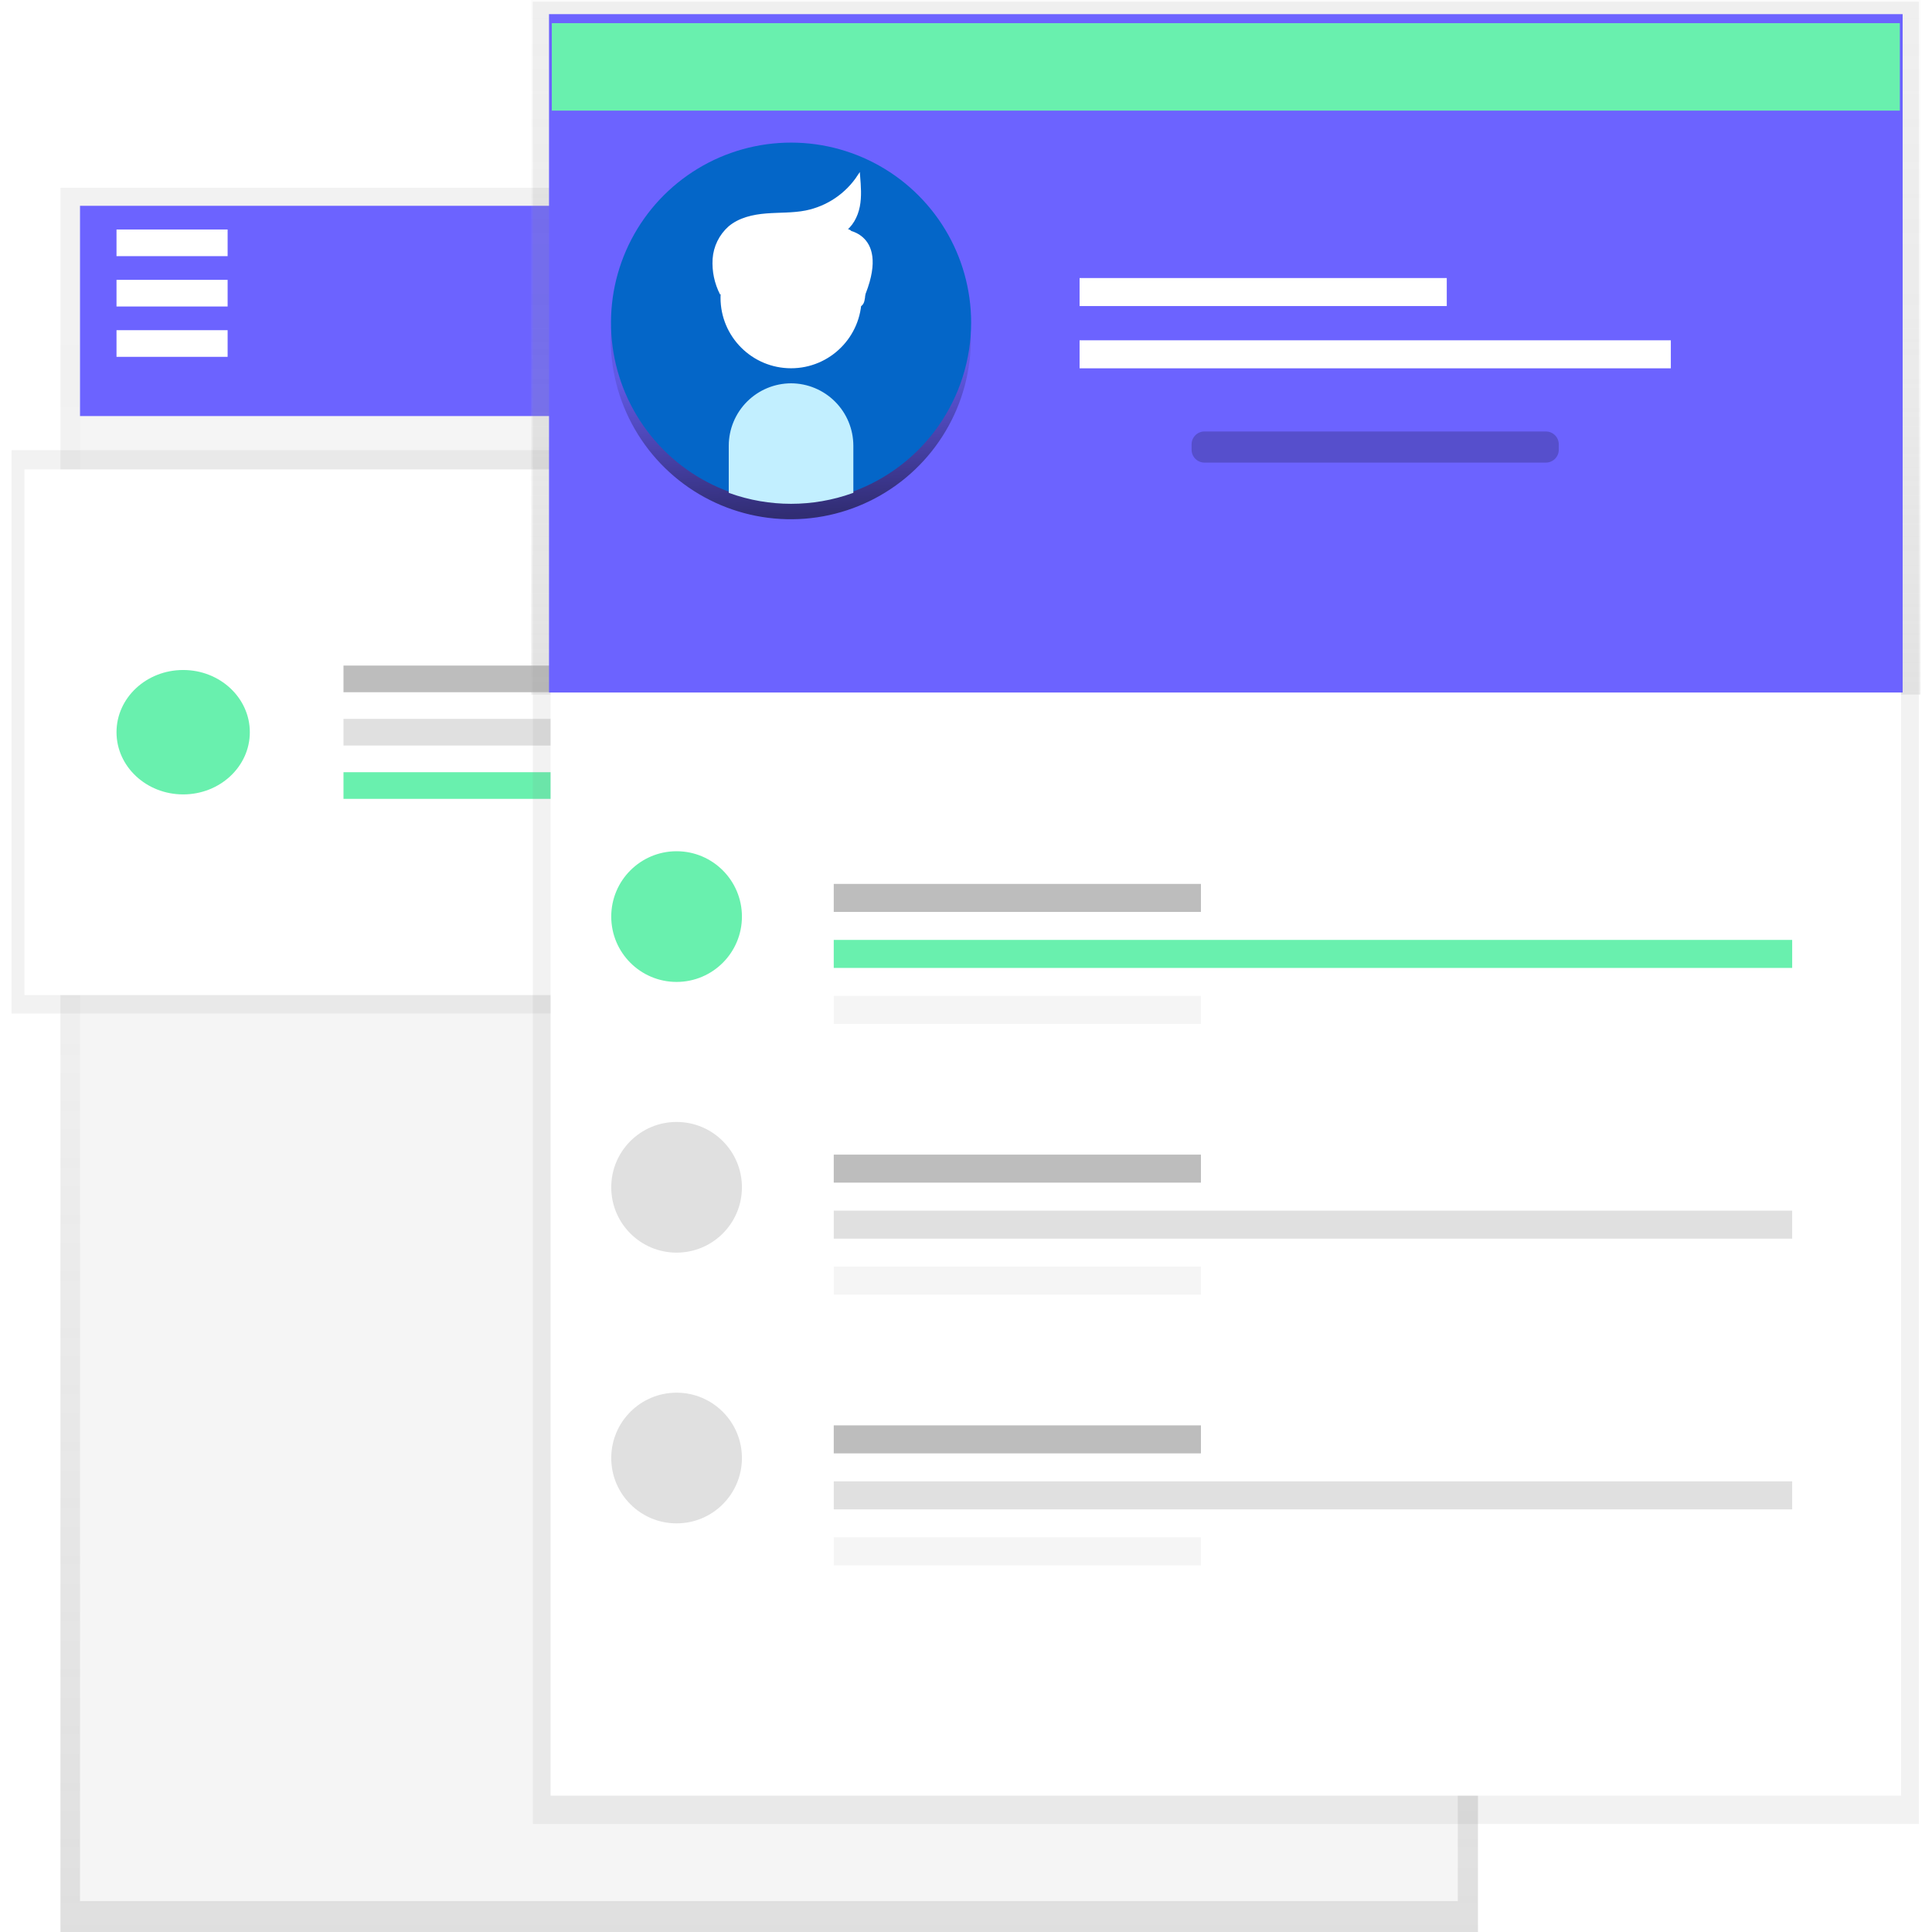<svg width="150" height="150" viewBox="0 0 742 751" fill="none" xmlns="http://www.w3.org/2000/svg">
<g id="undraw_resume_1hqp 1">
<g id="Main">
<path id="Vector" d="M570 73H19V751H570V73Z" fill="url(#paint0_linear)"/>
<path id="Vector_2" d="M562.17 80.56H26.6V739H562.17V80.56Z" fill="#F5F5F5"/>
<path id="Vector_3" d="M562.17 80H26.6V161.73H562.17V80Z" fill="#6C63FF"/>
<path id="Vector_4" d="M83.98 89.21H40.79V99.57H83.98V89.21Z" fill="white"/>
<path id="Vector_5" d="M83.98 108.78H40.79V119.14H83.98V108.78Z" fill="white"/>
<path id="Vector_6" d="M83.98 128.35H40.79V138.71H83.98V128.35Z" fill="white"/>
<path id="Vector_7" d="M591 175H0V394H591V175Z" fill="url(#paint1_linear)"/>
<path id="Vector_8" d="M583.76 182.46H5V386.8H583.76V182.46Z" fill="white"/>
<path id="Vector_9" d="M274.63 258.72H129.02V269.08H274.63V258.72Z" fill="#BDBDBD"/>
<path id="Vector_10" d="M274.63 300.17H129.02V310.53H274.63V300.17Z" fill="#69F0AE"/>
<path id="Vector_11" d="M549.82 279.44H129.02V289.8H549.82V279.44Z" fill="#E0E0E0"/>
<path id="Vector_12" d="M66.7 308.8C81.01 308.8 92.61 297.974 92.61 284.62C92.61 271.266 81.01 260.44 66.7 260.44C52.39 260.44 40.79 271.266 40.79 284.62C40.79 297.974 52.39 308.8 66.7 308.8Z" fill="#69F0AE"/>
<path id="Vector_13" d="M741.38 0.67H202.62V709H741.38V0.67Z" fill="url(#paint2_linear)"/>
<path id="Vector_14" d="M742 0H202V269.98H742V0Z" fill="url(#paint3_linear)"/>
<path id="Vector_15" d="M734.49 6.15H209.52V698H734.49V6.15Z" fill="white"/>
<path id="Vector_16" d="M735.09 5.5H208.91V269.19H735.09V5.5Z" fill="#6C63FF"/>
<path id="Vector_17" d="M462.32 343.59H319.59V354.48H462.32V343.59Z" fill="#BDBDBD"/>
<path id="Vector_18" d="M462.32 387.13H319.59V398.02H462.32V387.13Z" fill="#F5F5F5"/>
<path id="Vector_19" d="M692.15 365.36H319.59V376.25H692.15V365.36Z" fill="#69F0AE"/>
<g id="Vector_20" filter="url(#filter0_d)">
<path d="M557.88 104.08H415.15V114.97H557.88V104.08Z" fill="white"/>
</g>
<g id="Vector_21" filter="url(#filter1_d)">
<path d="M644.98 128.28H415.15V139.17H644.98V128.28Z" fill="white"/>
</g>
<g id="Vector_22" opacity="0.2" filter="url(#filter2_d)">
<path d="M596.42 159.72H463.69C460.929 159.72 458.69 161.959 458.69 164.72V166.82C458.69 169.581 460.929 171.82 463.69 171.82H596.42C599.181 171.82 601.42 169.581 601.42 166.82V164.72C601.42 161.959 599.181 159.72 596.42 159.72Z" fill="black"/>
</g>
<path id="Vector_23" d="M258.5 381.69C272.528 381.69 283.9 370.318 283.9 356.29C283.9 342.262 272.528 330.89 258.5 330.89C244.472 330.89 233.1 342.262 233.1 356.29C233.1 370.318 244.472 381.69 258.5 381.69Z" fill="#69F0AE"/>
<path id="Vector_24" d="M462.32 448.82H319.59V459.71H462.32V448.82Z" fill="#BDBDBD"/>
<path id="Vector_25" d="M462.32 492.37H319.59V503.26H462.32V492.37Z" fill="#F5F5F5"/>
<path id="Vector_26" d="M692.15 470.59H319.59V481.48H692.15V470.59Z" fill="#E0E0E0"/>
<path id="Vector_27" d="M258.5 486.92C272.528 486.92 283.9 475.548 283.9 461.52C283.9 447.492 272.528 436.12 258.5 436.12C244.472 436.12 233.1 447.492 233.1 461.52C233.1 475.548 244.472 486.92 258.5 486.92Z" fill="#E0E0E0"/>
<path id="Vector_28" d="M462.32 554.06H319.59V564.95H462.32V554.06Z" fill="#BDBDBD"/>
<path id="Vector_29" d="M462.32 597.6H319.59V608.49H462.32V597.6Z" fill="#F5F5F5"/>
<path id="Vector_30" d="M692.15 575.83H319.59V586.72H692.15V575.83Z" fill="#E0E0E0"/>
<path id="Vector_31" d="M258.5 592.16C272.528 592.16 283.9 580.788 283.9 566.76C283.9 552.732 272.528 541.36 258.5 541.36C244.472 541.36 233.1 552.732 233.1 566.76C233.1 580.788 244.472 592.16 258.5 592.16Z" fill="#E0E0E0"/>
<path id="Vector_32" d="M232.9 132.73C233.063 145.539 236.737 158.058 243.523 168.923C250.309 179.789 259.947 188.583 271.386 194.349C282.825 200.116 295.627 202.632 308.398 201.625C321.169 200.618 333.418 196.125 343.812 188.637C354.206 181.149 362.345 170.953 367.344 159.158C372.343 147.363 374.01 134.423 372.163 121.747C370.315 109.07 365.025 97.144 356.867 87.267C348.71 77.389 337.999 69.94 325.9 65.73L326.12 83.73C326.176 90.014 323.744 96.065 319.354 100.561C314.964 105.058 308.973 107.635 302.69 107.73V107.73C296.406 107.786 290.355 105.354 285.859 100.964C281.362 96.574 278.785 90.583 278.69 84.3L278.47 66.3C264.963 71.34 253.339 80.423 245.184 92.312C237.029 104.2 232.739 118.314 232.9 132.73V132.73Z" fill="url(#paint4_linear)"/>
<path id="Vector_33" d="M373 125.36C372.986 112.549 369.457 99.988 362.797 89.044C356.137 78.101 346.601 69.195 335.229 63.297C323.857 57.398 311.084 54.734 298.302 55.594C285.52 56.453 273.22 60.804 262.74 68.172C252.26 75.54 244.003 85.643 238.868 97.38C233.734 109.117 231.919 122.038 233.62 134.735C235.322 147.432 240.476 159.419 248.52 169.389C256.564 179.36 267.19 186.932 279.24 191.28V173.28C279.243 166.977 281.746 160.933 286.201 156.475C290.656 152.017 296.697 149.508 303 149.5V149.5C309.285 149.518 315.308 152.023 319.752 156.468C324.197 160.912 326.701 166.935 326.72 173.22V191.22C340.268 186.33 351.979 177.383 360.261 165.599C368.542 153.814 372.99 139.763 373 125.36V125.36Z" fill="#0466C8"/>
<path id="Vector_34" d="M303 142.65C317.868 142.65 329.92 130.598 329.92 115.73C329.92 100.862 317.868 88.81 303 88.81C288.132 88.81 276.08 100.862 276.08 115.73C276.08 130.598 288.132 142.65 303 142.65Z" fill="white" stroke="white" stroke-miterlimit="10"/>
<path id="Vector_35" d="M303 149.5C296.715 149.518 290.692 152.023 286.248 156.468C281.803 160.912 279.298 166.935 279.28 173.22V191.22C294.613 196.714 311.377 196.714 326.71 191.22V173.22C326.692 166.936 324.188 160.915 319.746 156.471C315.304 152.027 309.284 149.521 303 149.5V149.5Z" fill="#C2EFFF" stroke="#C2EFFF" stroke-miterlimit="10"/>
<g id="Vector_36">
<path d="M275.85 114.24C273.698 110.062 272.714 105.381 273 100.69C273.319 95.97 275.473 91.563 279 88.41C282.92 85.07 288.24 83.88 293.38 83.47C298.52 83.06 303.72 83.31 308.78 82.31C312.96 81.464 316.929 79.796 320.459 77.403C323.988 75.01 327.007 71.94 329.34 68.37C329.66 72.37 329.99 76.37 329.23 80.22C328.47 84.07 326.47 87.93 323.09 90.01C327.18 88.12 326.73 92.55 325.85 95.21C327.85 97.66 332.85 98.06 333.05 101.21C333.469 104.365 333.126 107.575 332.05 110.57C330.81 113.49 332.14 118.64 328.98 118.86" fill="white"/>
<path d="M275.85 114.24C273.698 110.062 272.714 105.381 273 100.69C273.319 95.97 275.473 91.563 279 88.41C282.92 85.07 288.24 83.88 293.38 83.47C298.52 83.06 303.72 83.31 308.78 82.31C312.96 81.464 316.929 79.796 320.459 77.403C323.988 75.01 327.007 71.94 329.34 68.37C329.66 72.37 329.99 76.37 329.23 80.22C328.47 84.07 326.47 87.93 323.09 90.01C327.18 88.12 326.73 92.55 325.85 95.21C327.85 97.66 332.85 98.06 333.05 101.21C333.469 104.365 333.126 107.575 332.05 110.57C330.81 113.49 332.14 118.64 328.98 118.86" stroke="white" stroke-miterlimit="10"/>
</g>
<path id="Vector_37" d="M324.51 89.37C324.51 89.37 343.3 91.01 329.92 118.89Z" fill="white"/>
<g id="Rectangle 1" style="mix-blend-mode:darken" filter="url(#filter3_d)">
<rect x="210" y="5" width="524" height="34" fill="#69F0AE"/>
</g>
</g>
</g>
<defs>
<filter id="filter0_d" x="411.15" y="104.08" width="150.73" height="18.89" filterUnits="userSpaceOnUse" color-interpolation-filters="sRGB">
<feFlood flood-opacity="0" result="BackgroundImageFix"/>
<feColorMatrix in="SourceAlpha" type="matrix" values="0 0 0 0 0 0 0 0 0 0 0 0 0 0 0 0 0 0 127 0"/>
<feOffset dy="4"/>
<feGaussianBlur stdDeviation="2"/>
<feColorMatrix type="matrix" values="0 0 0 0 0 0 0 0 0 0 0 0 0 0 0 0 0 0 0.25 0"/>
<feBlend mode="normal" in2="BackgroundImageFix" result="effect1_dropShadow"/>
<feBlend mode="normal" in="SourceGraphic" in2="effect1_dropShadow" result="shape"/>
</filter>
<filter id="filter1_d" x="411.15" y="128.28" width="237.83" height="18.89" filterUnits="userSpaceOnUse" color-interpolation-filters="sRGB">
<feFlood flood-opacity="0" result="BackgroundImageFix"/>
<feColorMatrix in="SourceAlpha" type="matrix" values="0 0 0 0 0 0 0 0 0 0 0 0 0 0 0 0 0 0 127 0"/>
<feOffset dy="4"/>
<feGaussianBlur stdDeviation="2"/>
<feColorMatrix type="matrix" values="0 0 0 0 0 0 0 0 0 0 0 0 0 0 0 0 0 0 0.25 0"/>
<feBlend mode="normal" in2="BackgroundImageFix" result="effect1_dropShadow"/>
<feBlend mode="normal" in="SourceGraphic" in2="effect1_dropShadow" result="shape"/>
</filter>
<filter id="filter2_d" x="454.69" y="159.72" width="150.73" height="24.1" filterUnits="userSpaceOnUse" color-interpolation-filters="sRGB">
<feFlood flood-opacity="0" result="BackgroundImageFix"/>
<feColorMatrix in="SourceAlpha" type="matrix" values="0 0 0 0 0 0 0 0 0 0 0 0 0 0 0 0 0 0 127 0"/>
<feOffset dy="8"/>
<feGaussianBlur stdDeviation="2"/>
<feColorMatrix type="matrix" values="0 0 0 0 0 0 0 0 0 0 0 0 0 0 0 0 0 0 0.25 0"/>
<feBlend mode="normal" in2="BackgroundImageFix" result="effect1_dropShadow"/>
<feBlend mode="normal" in="SourceGraphic" in2="effect1_dropShadow" result="shape"/>
</filter>
<filter id="filter3_d" x="206" y="5" width="532" height="42" filterUnits="userSpaceOnUse" color-interpolation-filters="sRGB">
<feFlood flood-opacity="0" result="BackgroundImageFix"/>
<feColorMatrix in="SourceAlpha" type="matrix" values="0 0 0 0 0 0 0 0 0 0 0 0 0 0 0 0 0 0 127 0"/>
<feOffset dy="4"/>
<feGaussianBlur stdDeviation="2"/>
<feColorMatrix type="matrix" values="0 0 0 0 0 0 0 0 0 0 0 0 0 0 0 0 0 0 0.25 0"/>
<feBlend mode="normal" in2="BackgroundImageFix" result="effect1_dropShadow"/>
<feBlend mode="normal" in="SourceGraphic" in2="effect1_dropShadow" result="shape"/>
</filter>
<linearGradient id="paint0_linear" x1="294.5" y1="751" x2="294.5" y2="73" gradientUnits="userSpaceOnUse">
<stop stop-color="#808080" stop-opacity="0.25"/>
<stop offset="0.54" stop-color="#808080" stop-opacity="0.12"/>
<stop offset="1" stop-color="#808080" stop-opacity="0.1"/>
</linearGradient>
<linearGradient id="paint1_linear" x1="174641" y1="86461" x2="174641" y2="38500" gradientUnits="userSpaceOnUse">
<stop stop-color="#808080" stop-opacity="0.25"/>
<stop offset="0.54" stop-color="#808080" stop-opacity="0.12"/>
<stop offset="1" stop-color="#808080" stop-opacity="0.1"/>
</linearGradient>
<linearGradient id="paint2_linear" x1="254497" y1="502207" x2="254497" y2="475.271" gradientUnits="userSpaceOnUse">
<stop stop-color="#808080" stop-opacity="0.25"/>
<stop offset="0.54" stop-color="#808080" stop-opacity="0.12"/>
<stop offset="1" stop-color="#808080" stop-opacity="0.1"/>
</linearGradient>
<linearGradient id="paint3_linear" x1="472" y1="269.98" x2="472" y2="0" gradientUnits="userSpaceOnUse">
<stop stop-color="#B3B3B3" stop-opacity="0.25"/>
<stop offset="0.54" stop-color="#B3B3B3" stop-opacity="0.1"/>
<stop offset="1" stop-color="#B3B3B3" stop-opacity="0.05"/>
</linearGradient>
<linearGradient id="paint4_linear" x1="307.525" y1="200.302" x2="300.438" y2="63.579" gradientUnits="userSpaceOnUse">
<stop stop-opacity="0.55"/>
<stop offset="0.401" stop-opacity="0.11"/>
<stop offset="0.55" stop-opacity="0.09"/>
<stop offset="1" stop-opacity="0.02"/>
</linearGradient>
</defs>
</svg>
